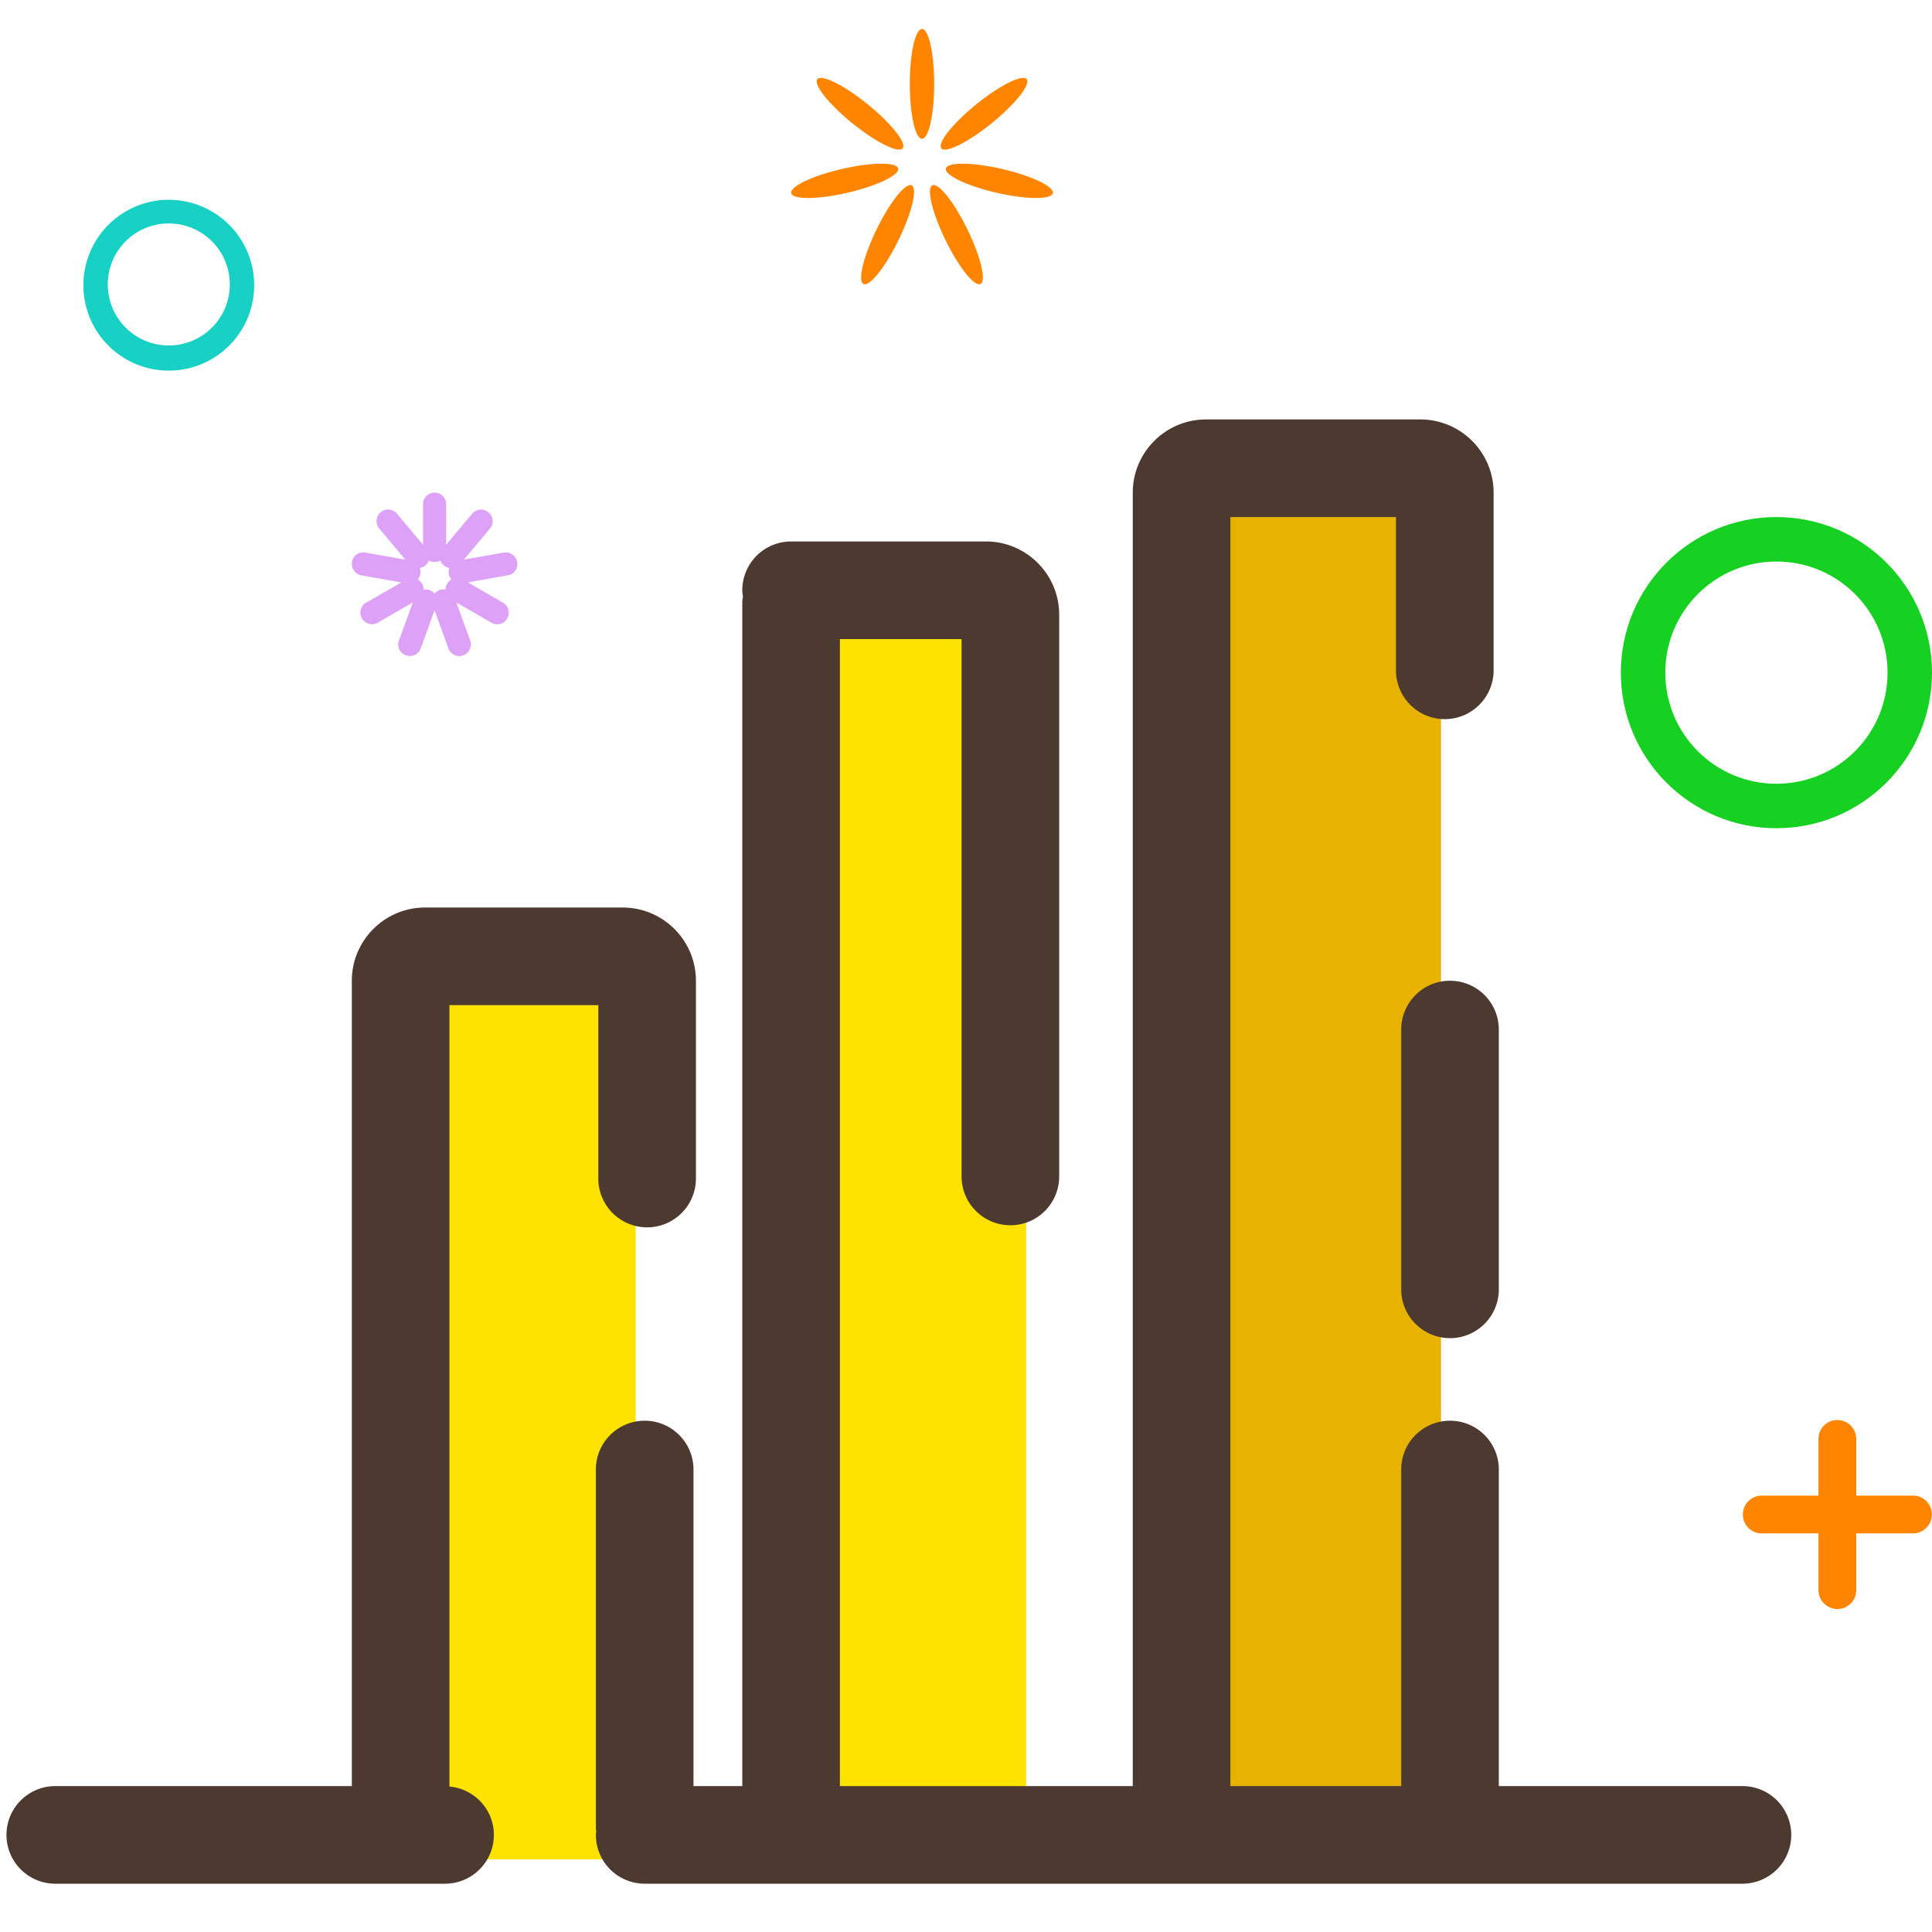 <svg xmlns="http://www.w3.org/2000/svg" viewBox="0 0 200 200"><path fill-rule="evenodd" clip-rule="evenodd" fill="#FFE300" d="M38.947 99h26.857v93.474H38.947zm40.421-35.368h26.857v129.531H79.368z"/><path fill-rule="evenodd" clip-rule="evenodd" fill="#E7B200" d="M122.316 45.947h26.857v145.884h-26.857z"/><g fill="#4C3A30"><path d="M46.526 184.94v-80.887h15.411v18.02a5.053 5.053 0 0 0 10.105 0v-20.547c0-4.179-3.4-7.579-7.579-7.579H44c-4.18 0-7.579 3.4-7.579 7.58v83.368H5.651a5.053 5.053 0 0 0 0 10.105h40.421a5.053 5.053 0 0 0 5.053-5.053c0-2.635-2.024-4.773-4.599-5.006z"/><path d="M180.448 184.895h-25.29v-32.842a5.053 5.053 0 0 0-10.105 0v32.842h-17.685V53.526h17.144v15.865a5.053 5.053 0 0 0 10.106 0V51c0-4.18-3.4-7.579-7.58-7.579h-22.196c-4.18 0-7.579 3.4-7.579 7.579v133.895H86.947V66.158h12.595v55.7a5.053 5.053 0 0 0 10.105 0V63.632c0-4.18-3.4-7.58-7.579-7.58H81.895a5.053 5.053 0 0 0-5.053 5.053c0 .222.038.433.065.647-.027.214-.065.425-.065.646v122.497H71.79v-32.842a5.053 5.053 0 0 0-10.105 0v37.236c0 .113.026.218.033.329-.007.111-.033.217-.033.33A5.053 5.053 0 0 0 66.737 195h113.711a5.053 5.053 0 0 0 0-10.105z"/><path d="M150.105 101.526a5.053 5.053 0 0 0-5.052 5.053v26.965a5.053 5.053 0 0 0 10.105 0V106.58a5.053 5.053 0 0 0-5.053-5.053z"/></g><path fill-rule="evenodd" clip-rule="evenodd" fill="#FF8500" d="M93.444 15.353c-.44.542-2.773-.62-5.213-2.596S84.17 8.741 84.61 8.198c.439-.542 2.772.62 5.212 2.596s4.062 4.017 3.623 4.559zm-.465 2.09c.157.68-2.195 1.803-5.254 2.51-3.059.706-5.666.727-5.823.047-.157-.68 2.196-1.803 5.255-2.509 3.058-.706 5.665-.728 5.822-.048zm1.396 1.74c.627.306.02 2.841-1.357 5.663-1.376 2.821-3 4.86-3.627 4.555-.627-.306-.02-2.841 1.357-5.663 1.376-2.821 3-4.86 3.627-4.555zm2.141 0c.627-.306 2.25 1.734 3.627 4.555 1.376 2.822 1.984 5.357 1.357 5.663-.627.306-2.251-1.734-3.628-4.555-1.376-2.822-1.983-5.357-1.356-5.663zm1.395-1.74c.157-.68 2.764-.658 5.823.048 3.059.706 5.411 1.83 5.255 2.51-.157.68-2.764.658-5.823-.048-3.059-.707-5.411-1.83-5.255-2.51zm-.464-2.09c-.439-.542 1.183-2.583 3.623-4.56 2.44-1.975 4.773-3.137 5.212-2.595.44.543-1.183 2.584-3.622 4.56-2.44 1.975-4.774 3.137-5.213 2.595zm-2.002-.985c-.697 0-1.263-2.544-1.263-5.684S94.748 3 95.445 3c.698 0 1.263 2.545 1.263 5.684s-.565 5.684-1.263 5.684z"/><path fill="#16D121" d="M172.391 69.632c0-6.354 5.15-11.504 11.504-11.504 6.353 0 11.503 5.15 11.503 11.504s-5.15 11.503-11.503 11.503c-6.354 0-11.504-5.15-11.504-11.503zm27.609 0c0-8.895-7.21-16.106-16.105-16.106s-16.106 7.21-16.106 16.106S175 85.737 183.895 85.737c8.894 0 16.105-7.21 16.105-16.105z"/><path fill="#16D1C4" d="M11.158 29.526a6.316 6.316 0 1 1 12.631 0 6.316 6.316 0 0 1-12.631 0zm15.158 0a8.842 8.842 0 1 0-17.684 0 8.842 8.842 0 0 0 17.684 0z"/><path fill-rule="evenodd" clip-rule="evenodd" fill="#FF8500" d="M188.247 154.825h-5.879a1.965 1.965 0 0 0-1.947 1.957c0 1.088.872 1.956 1.947 1.956h5.879v5.878c0 1.056.875 1.948 1.956 1.948a1.947 1.947 0 0 0 1.956-1.948v-5.878h5.878a1.965 1.965 0 0 0 1.948-1.956 1.947 1.947 0 0 0-1.948-1.957h-5.878v-5.878a1.965 1.965 0 0 0-1.956-1.947 1.947 1.947 0 0 0-1.956 1.947v5.878z"/><path fill-rule="evenodd" clip-rule="evenodd" fill="#DEA1F8" d="M44.38 58.024a1.214 1.214 0 0 1-.923.779 1.214 1.214 0 0 1-.207 1.19c.18.102.334.25.442.437.111.192.165.402.165.607.203-.037.417-.023.62.051.208.076.384.202.516.36.132-.16.305-.286.507-.36.21-.076.424-.092.627-.057a1.207 1.207 0 0 1 .601-1.047 1.187 1.187 0 0 1-.265-.562 1.214 1.214 0 0 1 .052-.627 1.187 1.187 0 0 1-.564-.26 1.214 1.214 0 0 1-.363-.514 1.187 1.187 0 0 1-.6.164 1.22 1.22 0 0 1-.608-.161zm-.589-1.632v-4.206c0-.655.555-1.186 1.197-1.186.662 0 1.198.517 1.198 1.186v4.206l2.703-3.222c.421-.502 1.188-.552 1.68-.139.506.425.585 1.166.155 1.679l-2.704 3.22 4.14-.73a1.204 1.204 0 0 1 1.377.973c.115.651-.3 1.27-.96 1.385l-4.142.73 3.642 2.103c.568.328.75 1.074.429 1.63a1.183 1.183 0 0 1-1.626.444l-3.642-2.102 1.438 3.951c.224.616-.116 1.305-.72 1.525a1.183 1.183 0 0 1-1.53-.706l-1.439-3.951-1.438 3.951c-.224.616-.928.925-1.53.706a1.183 1.183 0 0 1-.72-1.525l1.438-3.951-3.642 2.102c-.567.328-1.305.112-1.626-.444a1.183 1.183 0 0 1 .429-1.63l3.641-2.102-4.14-.73a1.205 1.205 0 0 1-.961-1.386 1.183 1.183 0 0 1 1.376-.973l4.141.73-2.703-3.221a1.206 1.206 0 0 1 .155-1.679 1.183 1.183 0 0 1 1.68.14l2.703 3.22z"/></svg>